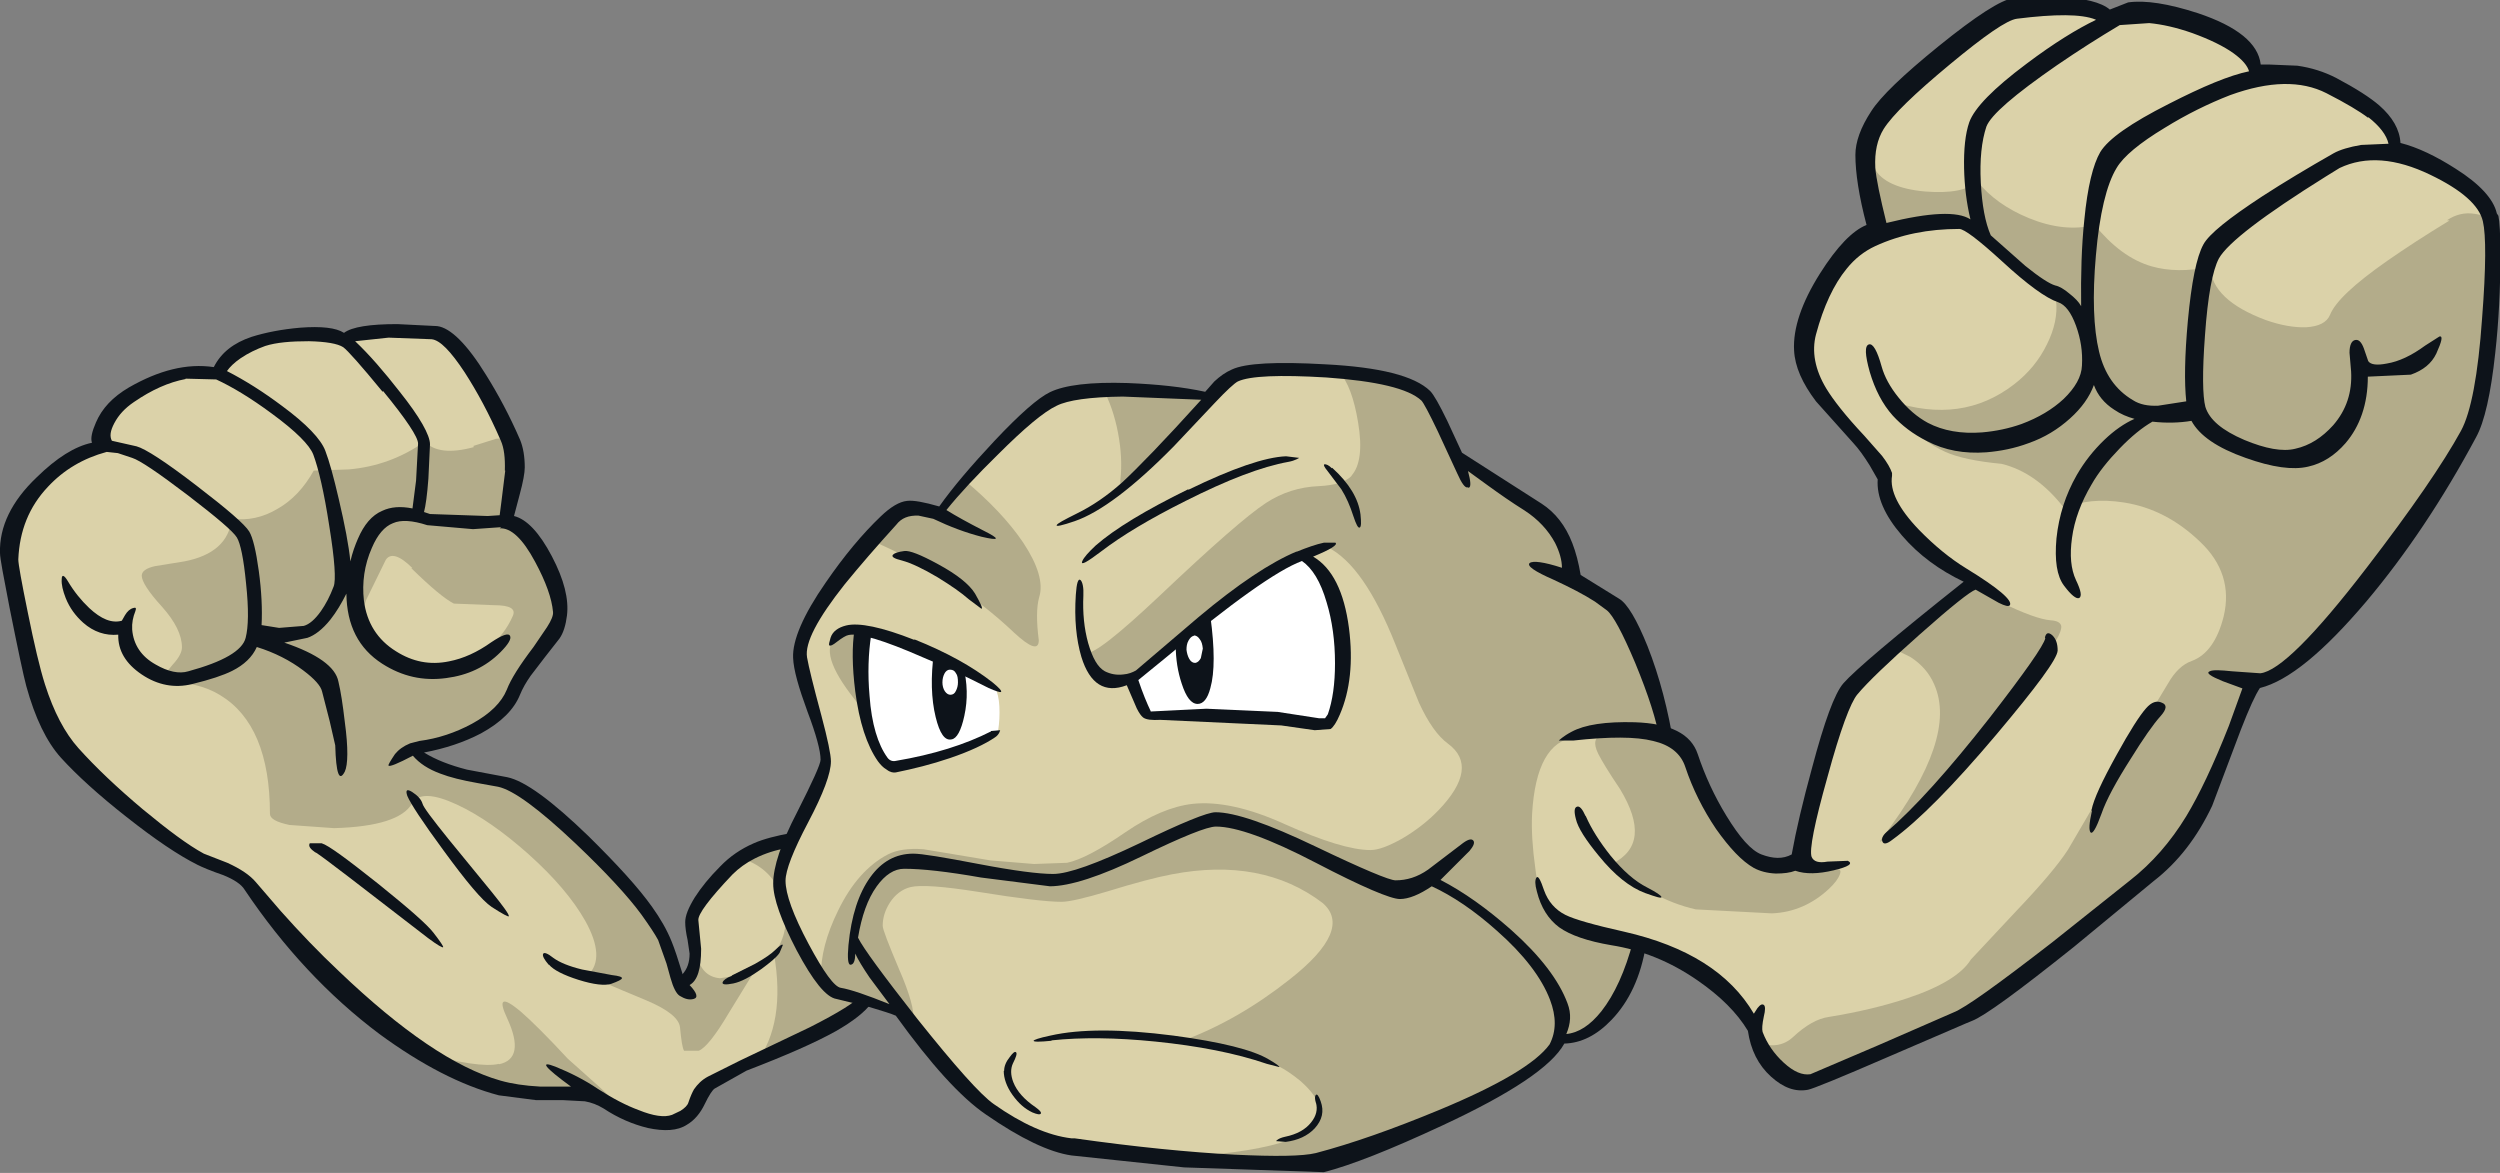 <?xml version="1.0" encoding="UTF-8"?><svg id="Capa_1" xmlns="http://www.w3.org/2000/svg" viewBox="0 0 62.79 29.46"><rect x="0" y="0" width="62.79" height="29.46" fill="#808080" stroke="none"/><defs><style>.cls-1{fill:#fff;}.cls-2{fill:#b3ac8a;}.cls-3{fill:#dbd2a9;}.cls-4{fill:#0d131a;}</style></defs><path class="cls-3" d="M11.97,9.47c.28,.46,.54,.97,.79,1.53,.11,.26,.15,.63,.1,1.1l-.14,1.01c.36-.02,.68,.29,.97,.94,.23,.49,.36,.93,.39,1.32,.01,.17-.14,.47-.45,.9-.38,.52-.62,.9-.71,1.13-.15,.36-.47,.68-.97,.95-.43,.24-.89,.39-1.37,.45,.13,.27,.39,.46,.76,.57l1.23,.25c.42,.09,1.09,.57,2.01,1.45,.78,.75,1.34,1.36,1.69,1.83,.22,.3,.4,.62,.53,.96l.29,.91c.29-.16,.44-.43,.43-.82l-.12-.77c-.02-.13,.07-.33,.27-.58l.62-.7c.35-.38,.83-.62,1.45-.72l2,3.99c-.16,.22-.79,.61-1.9,1.15l-1.99,.95c-.18,.1-.32,.27-.4,.51-.08,.22-.16,.35-.26,.38-.25,.08-.55,.09-.91,.02-.37-.07-.72-.21-1.04-.41-.24-.16-.57-.23-.99-.23l-1.69-.12c-1.54-.52-3.05-1.53-4.53-3.02-.46-.47-.89-.95-1.29-1.46l-.46-.62c-.03-.08-.09-.16-.17-.24-.16-.16-.36-.25-.61-.26-.28-.02-.83-.36-1.67-1.01-.8-.63-1.47-1.24-2-1.83-.43-.48-.76-1.18-1.01-2.13l-.47-2.12c-.13-.54-.15-.99-.05-1.34,.08-.3,.29-.66,.62-1.08,.29-.36,.58-.62,.86-.77,.22-.12,.51-.22,.88-.28-.07-.21-.1-.38-.08-.52,.04-.26,.25-.52,.65-.78,.43-.28,.86-.47,1.3-.56l.93,.03c.02-.14,.13-.28,.34-.44,.21-.16,.46-.28,.75-.38,.28-.1,.64-.15,1.08-.15,.42,0,.76,.03,1.01,.11,.05-.12,.36-.2,.91-.23l1.31,.03c.29,.03,.65,.4,1.08,1.12"/><path class="cls-2" d="M10.36,14.27c-.32-.32-.55-.39-.67-.21l-.49,1c-.14,.37-.13,.71,0,.99,.55,.63,1.25,.85,2.08,.65,.78-.18,1.32-.59,1.6-1.23,.08-.18-.07-.27-.47-.27l-1.01-.04c-.22-.11-.58-.41-1.07-.89m1.56-3.07l.57-.18,.27-.02c.11,.26,.15,.63,.1,1.1l-.14,1.01c.36-.02,.68,.29,.97,.94,.23,.49,.36,.93,.39,1.32,.01,.17-.14,.47-.45,.9-.38,.52-.62,.9-.71,1.13-.15,.36-.47,.68-.97,.95-.43,.24-.89,.39-1.37,.45,.13,.27,.39,.46,.76,.57l1.23,.25c.42,.09,1.09,.57,2.01,1.45,.78,.75,1.34,1.36,1.69,1.83,.22,.3,.4,.62,.53,.96l.29,.91c.3-.16,.44-.45,.43-.85,.07,.41,.27,.62,.59,.65l.84-.13-.62,1.01c-.33,.56-.59,.88-.75,.94h-.37c-.04-.07-.07-.26-.1-.58-.02-.23-.31-.46-.86-.69-.87-.36-1.35-.57-1.45-.63,.3-.29,.27-.75-.07-1.36-.3-.53-.77-1.09-1.43-1.68-.63-.56-1.23-.98-1.79-1.24-.6-.28-.98-.29-1.13-.03-.22,.38-.87,.59-1.96,.62l-1.12-.08c-.33-.07-.49-.16-.49-.28,0-1.48-.42-2.48-1.25-2.98-.37-.23-.85-.34-1.43-.34,0-.11,.08-.25,.24-.43,.16-.17,.23-.32,.23-.43,0-.31-.17-.65-.5-1.02-.34-.37-.51-.64-.51-.78,0-.11,.11-.19,.33-.24l.74-.12c.73-.14,1.13-.5,1.19-1.07,.4,.05,.78-.03,1.15-.25,.37-.21,.67-.53,.91-.96l.88-.03c.69-.06,1.33-.29,1.91-.7,.23,.25,.64,.3,1.23,.14"/><path class="cls-2" d="M21.75,25.14c-.2,.27-1.12,.79-2.76,1.56,.5-.67,.65-1.58,.45-2.74,.29-.4,.37-.85,.22-1.36-.16-.53-.51-.88-1.04-1.04,.31-.21,.68-.36,1.12-.43l2,3.99"/><path class="cls-2" d="M12.53,26.73c.45-.09,.52-.48,.21-1.15-.23-.49-.13-.56,.32-.19,.29,.25,.69,.65,1.2,1.2l.75,.67c.41,.37,.61,.6,.62,.7l-.38-.21c-.24-.16-.57-.23-.99-.23l-1.69-.12c-.64-.21-1.31-.54-2.01-.97,.98,.27,1.64,.37,1.97,.29"/><path class="cls-3" d="M38.35,12.67c.36,.23,.67,.61,.93,1.15,.13,.27,.22,.51,.28,.73l.88,.64c.18,.14,.46,.68,.86,1.64,.4,.96,.64,1.7,.71,2.19l-.82,4.68c-.37,1.01-.7,1.69-1.01,2.03-.26,.28-.59,.43-1.01,.43-.22,.52-1.16,1.15-2.82,1.87-1.25,.55-2.33,.94-3.23,1.17-.44,.11-1.53,.09-3.28-.08l-2.94-.35c-.61-.09-1.28-.39-2.02-.9-.32-.23-.75-.67-1.27-1.32l-.68-.91c-.91-.39-1.52-.61-1.83-.67-.21-.04-.48-.37-.8-.99-.27-.53-.5-1.1-.68-1.69-.12-.39,.03-.97,.46-1.73,.47-.83,.7-1.31,.7-1.43s-.09-.49-.27-1.12c-.21-.71-.33-1.19-.38-1.44-.08-.42,.21-1.05,.86-1.89,.35-.45,.81-.99,1.4-1.62,.18-.21,.44-.29,.77-.25,.17,.02,.32,.06,.45,.12l1.08-1.34c.8-.93,1.38-1.48,1.76-1.66s1.15-.24,2.34-.17l1.67,.14,.1-.14c.11-.12,.28-.23,.49-.32,.32-.15,1.08-.19,2.29-.12,1.31,.08,2.14,.29,2.5,.62,.14,.13,.42,.65,.84,1.56l.53,.38c.42,.3,.81,.56,1.17,.78"/><path class="cls-2" d="M30.47,9.9c-.25,.45-.7,1-1.36,1.65-.69,.68-1.01,.84-.97,.5,.04-.37,.02-.76-.06-1.18-.08-.42-.21-.8-.39-1.13l2.79,.16"/><path class="cls-2" d="M22.38,13.06c.18-.21,.42-.31,.73-.29,.16,.01,.29,.05,.4,.1l.7-.82c.64,.53,1.14,1.06,1.49,1.58,.37,.56,.51,1.02,.4,1.37-.07,.25-.07,.61-.01,1.08,0,.26-.21,.19-.62-.19-.97-.92-2.15-1.69-3.55-2.3l.45-.53"/><path class="cls-2" d="M23.6,16.46c.24,.1,.36,.51,.37,1.25,0,.75-.15,1.17-.47,1.26-.44,.12-1.03-.25-1.78-1.1-.74-.85-1.01-1.44-.82-1.76,.17-.29,.5-.38,.99-.27,.25,.05,.82,.26,1.72,.62"/><path class="cls-2" d="M33.94,11.95c.22-.24,.28-.69,.17-1.34-.1-.61-.26-1.03-.47-1.26,1.14,.1,1.87,.3,2.18,.6,.14,.13,.42,.65,.84,1.56l.53,.38c.42,.3,.81,.56,1.17,.78,.36,.23,.67,.61,.93,1.15,.13,.27,.22,.51,.28,.73l.88,.64c.18,.14,.46,.68,.86,1.64,.4,.96,.64,1.7,.71,2.19l-.82,4.68c-.37,1.01-.7,1.69-1.01,2.03-.26,.28-.59,.43-1.01,.43-.21,.5-1.09,1.1-2.63,1.8-1.26,.58-2.32,.97-3.18,1.18-.54,.13-1.09,.18-1.65,.14l-1.93-.23c2.34-.15,3.45-.56,3.35-1.22-.04-.21-.2-.44-.49-.69-.21-.17-.39-.29-.54-.36-.48-.21-.87-.36-1.18-.44-.38-.11-.8-.17-1.25-.19,.95-.35,1.85-.87,2.71-1.55,1.07-.84,1.34-1.48,.83-1.92-1.01-.77-2.28-1.01-3.79-.72-.37,.07-.91,.21-1.62,.43-.57,.17-.96,.26-1.15,.26-.35,0-1.04-.08-2.09-.25-.89-.14-1.45-.18-1.7-.12-.21,.05-.39,.19-.52,.39-.12,.19-.18,.38-.18,.58,0,.09,.14,.45,.41,1.09,.27,.62,.39,1.05,.36,1.3-.91-.39-1.52-.61-1.83-.67-.13-.02-.29-.17-.49-.45-.01-.49,.13-1.04,.43-1.65,.33-.68,.75-1.15,1.25-1.41,.21-.11,.51-.16,.9-.13l1.68,.28,1.09,.09,.83-.03c.34-.07,.83-.33,1.47-.77,.6-.41,1.16-.65,1.68-.71,.64-.07,1.42,.1,2.32,.51,.96,.43,1.68,.65,2.15,.65,.2,0,.46-.1,.8-.29,.34-.2,.65-.44,.91-.71,.69-.72,.77-1.28,.24-1.67-.26-.19-.5-.53-.73-1.03l-.59-1.46c-.53-1.33-1.09-2.14-1.71-2.45-.42,.13-.88,.34-1.39,.64-.53,.31-1.18,.76-1.94,1.34-.19,.14-.47,.39-.84,.75-.3,.29-.53,.48-.69,.56-.45,.17-.77,.12-.98-.16-.11-.29-.19-.44-.23-.47,.19,.04,.81-.45,1.87-1.45,1.32-1.25,2.2-2.02,2.66-2.32,.4-.26,.84-.4,1.32-.42,.42-.02,.69-.11,.84-.27"/><path class="cls-3" d="M62.5,5.55c.09,.37,.08,1.2-.02,2.49-.11,1.44-.29,2.4-.56,2.88-.59,1.1-1.24,2.13-1.95,3.1-1.18,1.6-2.3,2.66-3.36,3.17-.1,.15-.24,.45-.43,.91l-.55,1.34c-.57,1.25-1.26,2.19-2.06,2.83l-2.61,2.11c-.83,.67-1.46,1.08-1.87,1.23-.29,.11-.96,.41-2.03,.9-.91,.41-1.44,.63-1.6,.67-.22,.04-.5-.08-.84-.36-.37-.3-.57-.62-.6-.97-.29-.5-.71-.95-1.28-1.34-.62-.44-1.3-.75-2.04-.91-.79-.17-1.31-.34-1.58-.5-.26-.15-.4-.37-.45-.67-.04-.17-.08-.38-.11-.63-.07-.5-.1-.96-.08-1.36,.07-1.2,.43-1.84,1.07-1.92l1.96-.06c.46,.11,.77,.4,.93,.9,.17,.52,.43,1.01,.77,1.47,.34,.46,.65,.75,.95,.86,.24,.1,.48,.12,.71,.07,.11-.03,.2-.06,.27-.11,.12-.63,.26-1.28,.41-1.96,.32-1.36,.59-2.16,.8-2.4,.34-.39,1.38-1.28,3.11-2.65-.39-.25-.77-.55-1.14-.9-.75-.69-1.08-1.28-1-1.75-.04-.14-.18-.35-.44-.64l-.75-.83c-.65-.79-.89-1.5-.72-2.12,.24-.87,.53-1.5,.86-1.91,.24-.28,.56-.5,.96-.64-.19-.75-.3-1.29-.33-1.64-.05-.52,.02-.93,.22-1.23,.22-.34,.78-.88,1.67-1.6,.91-.74,1.51-1.12,1.79-1.17,.39-.05,.82-.05,1.28-.01,.58,.05,.93,.16,1.06,.33l.84-.14c.41-.02,.84,.05,1.31,.21,.51,.18,.9,.4,1.19,.66,.25,.22,.37,.43,.37,.63h.74c.36,.01,.72,.12,1.09,.31,.57,.3,.96,.54,1.19,.72,.34,.28,.5,.58,.48,.9,.32,.04,.75,.24,1.3,.6,.62,.4,.97,.78,1.05,1.13"/><path class="cls-2" d="M61.46,5.53c.21-.14,.44-.2,.69-.16,.21,.03,.33,.09,.36,.18,.09,.37,.08,1.2-.02,2.49-.11,1.44-.29,2.4-.56,2.88-.59,1.1-1.24,2.13-1.95,3.1-1.18,1.6-2.3,2.66-3.36,3.17-.1,.15-.24,.45-.43,.91l-.55,1.34c-.57,1.25-1.26,2.19-2.06,2.83l-2.61,2.11c-.83,.67-1.46,1.08-1.87,1.23-.29,.11-.96,.41-2.03,.9-.91,.41-1.44,.63-1.6,.67-.18,.03-.41-.05-.7-.25-.31-.21-.52-.46-.65-.75,.37,.13,.67,.09,.91-.13,.32-.3,.62-.47,.91-.51,.74-.12,1.4-.28,1.97-.47,.84-.28,1.37-.61,1.59-.97l1.16-1.24c.61-.64,1.04-1.15,1.28-1.52l.97-1.66c.32-.58,.61-1.05,.88-1.42l.66-1.09c.17-.3,.37-.49,.6-.57,.38-.14,.65-.52,.8-1.12,.17-.71-.03-1.34-.59-1.87-.57-.55-1.21-.88-1.92-.99-.58-.09-1.07-.04-1.49,.15-.47-.61-1-.98-1.58-1.12-.63-.06-1.1-.16-1.41-.3-.4-.18-.74-.44-1.03-.8l-.31-.47c1.17,.39,2.19,.25,3.07-.43,.36-.28,.63-.61,.82-1,.19-.38,.27-.75,.23-1.1-.15-.04-.48-.31-.98-.8l-1.01-.99c-.16-.14-.6-.16-1.34-.05l-1.08,.05c-.08-.23-.16-.61-.25-1.12-.1-.57-.06-.71,.1-.41,.17,.32,.6,.52,1.27,.58,.64,.05,1.08-.03,1.31-.26,.31,.39,.74,.7,1.3,.93,.59,.24,1.14,.3,1.65,.17,.44,.54,.91,.89,1.43,1.04,.42,.12,.91,.13,1.47,.01,.03,.56,.49,1,1.4,1.34,.37,.13,.71,.19,1.01,.18,.32-.02,.52-.12,.6-.31,.13-.33,.61-.78,1.44-1.36,.43-.3,.95-.64,1.56-1.01"/><path class="cls-2" d="M45.08,21.84c.46,.05,.8,.05,1.01,0,.12-.03,.16,.01,.12,.12-.04,.11-.13,.23-.28,.37-.41,.38-.89,.59-1.43,.61l-1.91-.1c-.75-.17-1.45-.56-2.09-1.15,.68-.34,.74-.96,.19-1.87-.29-.43-.47-.73-.55-.89-.13-.27-.09-.42,.11-.47,1.2-.27,1.95,.02,2.23,.86,.17,.52,.43,1.01,.77,1.47,.34,.46,.65,.75,.95,.86,.17,.07,.47,.12,.88,.16"/><path class="cls-2" d="M50.28,15.14c.56,.27,.97,.42,1.23,.44,.16,.01,.24,.06,.26,.14,.01,.07-.03,.2-.14,.38l-1.25,1.91c-.5,.57-1.2,1.29-2.1,2.17s-1.23,1.15-.98,.83c1.25-1.65,1.68-2.92,1.28-3.82-.12-.28-.32-.51-.6-.69l-.37-.18,1.89-1.58,.77,.4"/><path class="cls-1" d="M28.45,17.03l1.77-1.43c1.16-.93,1.99-1.48,2.5-1.65,.47,.27,.77,.91,.9,1.95,.12,.99,.05,1.75-.23,2.29l-2.24-.17c-1.24-.09-2.01-.09-2.32,0-.09-.17-.18-.39-.27-.64l-.11-.34"/><path class="cls-1" d="M25.06,18.35c-.25,.21-.78,.43-1.6,.67l-1.16,.29c-.2-.28-.37-.64-.52-1.06-.3-.85-.32-1.62-.08-2.32,.3-.08,.87,.08,1.71,.47,.64,.3,1.17,.59,1.59,.88,.05,.11,.09,.26,.1,.46,.01,.21,0,.41-.03,.6"/><path class="cls-4" d="M9.61,9.84c-.55-.67-.88-1.04-.99-1.12-.14-.09-.43-.14-.86-.15-.45,0-.82,.03-1.1,.12-.22,.08-.43,.18-.62,.31-.16,.11-.27,.22-.34,.32,.45,.23,.91,.52,1.39,.88,.61,.45,.97,.83,1.08,1.12,.1,.26,.21,.66,.34,1.22,.15,.64,.25,1.16,.29,1.56,.05-.22,.12-.41,.19-.57,.15-.35,.35-.59,.61-.7,.21-.1,.46-.12,.76-.06l.09-.7,.05-.93c0-.16-.29-.6-.88-1.32m-4.96-.3c-.42,.08-.85,.27-1.3,.58-.22,.15-.38,.32-.49,.53-.1,.19-.12,.33-.06,.44l.62,.14c.22,.06,.73,.39,1.51,.99,.77,.59,1.21,.97,1.32,1.15,.09,.15,.17,.48,.24,.99,.07,.51,.09,.97,.07,1.36l.44,.07,.62-.05c.14-.04,.28-.16,.43-.37,.12-.17,.23-.38,.32-.62,.06-.15,.03-.66-.11-1.52-.13-.85-.27-1.44-.4-1.79-.09-.24-.44-.59-1.04-1.03-.54-.4-1.01-.68-1.4-.86l-.77-.02m7.93,3.73l-.71,.05-1.15-.1c-.37-.12-.66-.14-.86-.05-.21,.08-.39,.29-.53,.62-.19,.43-.25,.88-.2,1.32,.07,.56,.34,.99,.81,1.28,.41,.26,.85,.35,1.33,.25,.36-.07,.71-.23,1.06-.48,.27-.18,.43-.24,.47-.16,.04,.07-.04,.21-.24,.41-.37,.37-.82,.58-1.36,.65-.58,.08-1.11-.04-1.61-.36-.59-.38-.89-.96-.9-1.76-.12,.24-.25,.46-.4,.65-.2,.25-.4,.4-.58,.46l-.58,.12c.83,.28,1.29,.61,1.36,.98,.06,.25,.11,.58,.16,1.01,.09,.66,.08,1.08,0,1.25-.14,.27-.22,.05-.24-.66l-.14-.61-.19-.74c-.03-.14-.19-.32-.47-.53-.33-.25-.72-.45-1.17-.59-.11,.25-.32,.45-.62,.6-.22,.11-.55,.22-1,.33-.44,.11-.87,.03-1.27-.24-.4-.27-.6-.6-.59-1-.32,.03-.62-.07-.88-.3-.19-.17-.34-.37-.44-.62-.07-.18-.11-.34-.1-.47,0-.13,.06-.11,.15,.04,.16,.27,.34,.49,.54,.68,.3,.28,.57,.39,.82,.32l.08-.14c.06-.1,.13-.16,.21-.18,.06-.02,.08,0,.05,.08-.06,.15-.09,.3-.08,.46,.03,.38,.23,.68,.59,.88,.31,.18,.59,.24,.82,.17,.88-.24,1.36-.52,1.44-.84,.07-.27,.08-.72,.01-1.37-.06-.62-.14-1-.23-1.15-.09-.15-.5-.5-1.23-1.06-.75-.57-1.21-.88-1.4-.94l-.36-.12-.28-.03c-.59,.16-1.08,.45-1.48,.88-.47,.5-.71,1.1-.74,1.82,0,.11,.08,.56,.24,1.34,.16,.79,.3,1.39,.43,1.8,.22,.69,.5,1.22,.84,1.6,.44,.49,.98,1,1.61,1.53,.64,.53,1.15,.91,1.54,1.12l.59,.23c.33,.15,.57,.31,.72,.49l.62,.72c.48,.54,.97,1.05,1.47,1.52,1.57,1.5,2.92,2.42,4.05,2.74,.28,.08,.61,.13,.99,.15h.78c-.67-.49-.8-.66-.39-.5,.37,.15,.73,.33,1.07,.56,.37,.24,.72,.42,1.02,.53,.37,.15,.65,.19,.84,.12l.21-.1c.11-.07,.18-.14,.2-.21,.05-.15,.1-.26,.14-.33,.09-.13,.2-.24,.35-.32l.8-.4,1.76-.84c.73-.37,1.16-.64,1.28-.8l.27,.19c-.16,.22-.46,.46-.9,.71-.5,.28-1.25,.61-2.24,.99l-.8,.45c-.05,.03-.14,.16-.25,.39-.11,.23-.26,.41-.45,.52-.23,.15-.56,.17-.98,.08-.37-.09-.75-.25-1.11-.49-.15-.09-.3-.15-.47-.18l-.56-.03h-.67s-.93-.12-.93-.12c-.95-.25-1.95-.77-3-1.54-1.28-.96-2.41-2.17-3.39-3.63-.08-.13-.26-.25-.53-.36-.32-.11-.53-.2-.65-.26-.48-.24-1.07-.64-1.78-1.2-.7-.55-1.25-1.05-1.65-1.49-.36-.4-.65-1-.87-1.8-.07-.26-.21-.92-.42-1.97C.09,14.49,0,14.02,0,13.89c-.02-.66,.29-1.3,.92-1.9,.5-.49,.96-.78,1.39-.87-.04-.11,0-.28,.1-.51,.15-.35,.42-.64,.83-.88,.75-.43,1.45-.61,2.13-.51,.18-.36,.5-.61,.95-.76,.35-.11,.76-.19,1.22-.23,.53-.04,.9,0,1.1,.13,.2-.15,.65-.22,1.34-.22l1,.05c.33,.04,.75,.45,1.23,1.23,.3,.48,.59,1.02,.85,1.62,.08,.19,.12,.43,.12,.7,0,.13-.04,.36-.13,.69l-.14,.53c.32,.08,.64,.42,.95,1.01,.31,.59,.43,1.08,.38,1.49-.03,.24-.09,.44-.19,.58l-.36,.46-.36,.47c-.12,.17-.21,.33-.27,.48-.15,.37-.47,.69-.98,.97-.42,.22-.9,.38-1.43,.48,.29,.18,.65,.32,1.08,.43l1.01,.19c.44,.09,1.12,.59,2.04,1.48,.72,.71,1.26,1.3,1.6,1.78,.2,.28,.37,.57,.49,.87,.07,.17,.16,.44,.27,.8v.02c.12-.13,.18-.3,.18-.52l-.05-.34c-.04-.18-.06-.33-.06-.45,0-.16,.08-.36,.24-.62,.16-.25,.37-.51,.64-.78,.24-.25,.52-.44,.84-.58,.25-.11,.57-.19,.95-.26l-.12,.38c-.28,.05-.54,.13-.8,.26-.22,.11-.41,.25-.56,.4-.59,.62-.87,1-.86,1.15l.07,.72c0,.5-.09,.8-.29,.91,.19,.2,.22,.32,.1,.35-.11,.03-.22,0-.35-.08-.08-.05-.16-.2-.23-.45l-.1-.36-.21-.59c-.08-.15-.22-.36-.42-.64-.33-.45-.88-1.05-1.66-1.79-.91-.86-1.56-1.34-1.94-1.42l-.5-.09c-.4-.07-.72-.15-.95-.24-.3-.11-.53-.26-.69-.45-.38,.2-.58,.28-.61,.25-.02-.01,.04-.11,.16-.29,.09-.11,.21-.2,.38-.27l.23-.06c.47-.06,.91-.21,1.32-.43,.46-.25,.75-.54,.88-.86,.1-.26,.32-.61,.67-1.07l.34-.5c.11-.17,.16-.3,.15-.38-.03-.34-.18-.76-.45-1.26-.31-.58-.61-.86-.89-.84m.13-1.45c.01-.32-.02-.57-.1-.75-.29-.67-.6-1.24-.91-1.72-.35-.53-.62-.81-.83-.83l-1.08-.04-.84,.09c.36,.34,.73,.77,1.12,1.27,.51,.64,.76,1.09,.76,1.32l-.04,.86c-.03,.41-.07,.69-.11,.84l.15,.05,1.45,.05,.3-.02,.04-.31,.1-.81"/><path class="cls-4" d="M10.23,19.99c-.05-.15-.01-.18,.12-.1,.14,.09,.23,.19,.26,.29,.02,.09,.24,.38,.65,.89l1.08,1.32c.3,.37,.45,.58,.44,.62,0,.03-.15-.05-.43-.23-.24-.16-.64-.64-1.21-1.42-.53-.72-.83-1.18-.91-1.37"/><path class="cls-4" d="M7.92,21.41c-.13-.09-.18-.16-.14-.23h.3c.17,.05,.64,.4,1.41,1.01,.77,.62,1.24,1.03,1.4,1.24,.17,.22,.25,.34,.24,.36-.01,.02-.14-.05-.38-.23-1.71-1.32-2.64-2.04-2.82-2.15"/><path class="cls-4" d="M13.78,24.23c-.11-.13-.16-.22-.14-.27,.02-.05,.11-.02,.26,.1,.15,.11,.39,.21,.72,.29l.75,.14c.18,.02,.26,.05,.25,.08,0,.03-.1,.08-.27,.14-.16,.05-.44,.02-.82-.1-.38-.12-.63-.25-.74-.38"/><path class="cls-4" d="M18.38,24.5l.58-.29c.25-.14,.42-.26,.51-.35,.12-.12,.19-.16,.19-.12l-.08,.19c-.07,.11-.23,.24-.46,.41-.28,.2-.51,.32-.7,.36-.2,.04-.29,.03-.27-.03,.02-.05,.09-.11,.23-.16"/><path class="cls-4" d="M39.83,20.5c.14,.32,.35,.65,.62,.99,.31,.38,.62,.65,.92,.8,.23,.12,.35,.2,.36,.24,0,.04-.13,0-.41-.1-.38-.14-.77-.45-1.16-.93-.33-.4-.53-.71-.58-.93-.05-.19-.04-.29,.03-.31,.06-.02,.13,.05,.21,.23"/><path class="cls-4" d="M51.36,16.01c.03-.12,.09-.14,.19-.05,.09,.09,.13,.21,.13,.38-.01,.21-.53,.91-1.54,2.11-1.08,1.28-1.95,2.16-2.61,2.64-.14,.11-.22,.12-.25,.05s0-.15,.1-.24c.71-.61,1.57-1.57,2.59-2.87,.9-1.16,1.36-1.82,1.4-2"/><path class="cls-4" d="M52.53,20.35c.05-.27,.27-.74,.63-1.39,.33-.6,.58-.99,.74-1.17,.14-.16,.27-.2,.4-.14,.13,.05,.12,.16-.03,.33-.19,.21-.44,.57-.75,1.07-.37,.58-.62,1.04-.74,1.39-.13,.36-.22,.51-.27,.47-.05-.05-.04-.23,.03-.54"/><path class="cls-4" d="M52.63,.49c-.35-.14-1.01-.14-1.97-.02-.25,.03-.81,.42-1.69,1.15-.88,.73-1.44,1.27-1.66,1.62-.16,.26-.23,.58-.21,.97,.02,.27,.12,.74,.28,1.39,1.09-.27,1.79-.3,2.11-.09-.1-.41-.15-.84-.16-1.28-.01-.48,.03-.87,.13-1.16,.13-.36,.61-.85,1.44-1.47,.69-.52,1.28-.88,1.74-1.1m3.85,1.3c-.04-.15-.17-.3-.39-.46-.25-.18-.6-.35-1.04-.51-.4-.14-.76-.22-1.08-.25l-.74,.05c-.52,.31-1.04,.64-1.58,1.01-1.07,.74-1.66,1.25-1.77,1.54-.12,.36-.17,.83-.14,1.41,.03,.56,.11,1,.25,1.32h0s.87,.77,.87,.77c.36,.29,.61,.45,.75,.49,.1,.02,.22,.09,.35,.2,.14,.11,.24,.21,.3,.32-.01-.79,.01-1.51,.08-2.17,.08-.83,.22-1.39,.4-1.7,.2-.33,.77-.73,1.72-1.21,.86-.44,1.53-.72,2.02-.82m2.99,1.17c-.21-.16-.56-.37-1.05-.62-.63-.32-1.43-.31-2.42,.05-.54,.21-1.09,.48-1.64,.82-.63,.38-1.04,.72-1.21,1.01-.25,.41-.43,1.15-.52,2.2-.09,1.02-.06,1.83,.08,2.41,.13,.55,.41,.96,.85,1.22,.17,.11,.38,.15,.63,.14l.71-.11c-.05-.47-.04-1.14,.04-2.02,.09-.97,.22-1.61,.39-1.92,.14-.26,.64-.66,1.48-1.21,.54-.35,1.14-.71,1.79-1.08,.16-.09,.4-.16,.69-.21l.69-.03c-.05-.22-.22-.44-.51-.67m3.27,2.48c.03,.14,.05,.46,.05,.97,0,.85-.04,1.68-.13,2.48-.11,1.02-.27,1.73-.48,2.11-.83,1.55-1.75,2.93-2.76,4.13-1.07,1.26-1.95,1.99-2.67,2.17-.11,.16-.27,.51-.48,1.05l-.72,1.91c-.37,.78-.85,1.41-1.47,1.89l-2,1.65c-1.4,1.12-2.25,1.74-2.56,1.86-.04,.01-.74,.32-2.12,.91-1.22,.53-1.89,.8-2,.82-.32,.06-.62-.05-.93-.33-.32-.29-.51-.67-.58-1.15-.27-.45-.69-.87-1.27-1.27-.68-.47-1.4-.76-2.16-.88-.59-.1-1.03-.25-1.31-.45-.27-.2-.46-.5-.56-.9-.05-.18-.05-.29-.01-.35,.04-.05,.1,.05,.19,.32,.1,.28,.28,.49,.54,.62,.22,.11,.71,.25,1.47,.42,1.58,.36,2.66,1.04,3.26,2.06l.09-.14c.07-.09,.12-.11,.16-.08,.04,.03,.04,.13,0,.29-.04,.19-.05,.32-.03,.39,.11,.29,.29,.55,.53,.77,.25,.23,.47,.32,.67,.29l1.71-.73,1.88-.82c.29-.11,1.11-.7,2.48-1.76l1.96-1.56c.55-.43,1.02-.97,1.41-1.61,.32-.53,.68-1.28,1.07-2.27l.34-.94-.49-.18c-.32-.13-.43-.21-.33-.25,.08-.04,.27-.03,.56,0l.71,.05c.46-.05,1.35-.93,2.67-2.65,1.13-1.47,1.92-2.62,2.37-3.44,.25-.46,.43-1.4,.53-2.83,.1-1.28,.1-2.09,.02-2.43-.09-.4-.53-.79-1.32-1.17-.87-.42-1.63-.48-2.28-.17l-.34,.21c-1.57,.98-2.47,1.67-2.69,2.06-.16,.3-.28,.94-.35,1.93-.07,.93-.06,1.53,.01,1.8,.1,.32,.42,.59,.98,.83,.53,.22,.96,.3,1.28,.22,.36-.08,.67-.28,.95-.59,.33-.38,.48-.83,.45-1.35l-.04-.47c0-.19,.05-.3,.14-.32,.09-.02,.16,.05,.22,.21l.11,.32c.06,.09,.22,.11,.47,.06,.3-.05,.62-.2,.96-.45l.36-.23c.09-.02,.06,.12-.08,.43-.12,.25-.33,.42-.64,.53l-1.08,.05c0,.69-.2,1.25-.56,1.67-.27,.31-.58,.51-.94,.59-.38,.09-.9,.02-1.57-.22-.71-.25-1.16-.56-1.36-.93-.3,.05-.63,.06-.98,.02-.26,.15-.53,.37-.82,.67-.3,.31-.54,.61-.71,.91-.26,.44-.43,.89-.49,1.34-.06,.43-.03,.78,.1,1.06,.13,.27,.15,.41,.08,.45-.07,.03-.2-.07-.38-.31-.18-.24-.24-.63-.19-1.19,.06-.57,.23-1.1,.51-1.59,.19-.33,.42-.62,.69-.88,.25-.24,.51-.42,.76-.53-.18-.05-.35-.12-.51-.23-.25-.16-.42-.37-.51-.62-.11,.3-.31,.58-.6,.84-.3,.27-.64,.48-1.04,.62-.35,.13-.7,.2-1.06,.23-.56,.04-1.05-.05-1.49-.28-.36-.18-.64-.4-.86-.64-.26-.29-.45-.66-.58-1.1-.12-.43-.13-.66-.02-.69,.1-.03,.21,.16,.32,.56,.07,.25,.21,.51,.42,.77,.23,.29,.48,.5,.74,.64,.38,.2,.84,.28,1.36,.24,.35-.03,.68-.1,.99-.21,.43-.16,.78-.37,1.06-.63,.29-.28,.45-.56,.46-.84,.02-.34-.03-.67-.15-1-.12-.33-.27-.53-.45-.59-.3-.1-.77-.44-1.41-1.03-.59-.54-.95-.81-1.07-.81-.78,0-1.48,.14-2.11,.43-.28,.13-.52,.32-.72,.57-.32,.39-.58,.94-.77,1.65-.11,.42-.03,.88,.26,1.36,.17,.28,.48,.68,.95,1.18l.45,.51c.13,.17,.21,.31,.25,.43v.04s0,.03,0,.03c-.06,.37,.16,.82,.68,1.36,.38,.39,.78,.72,1.19,.97,.8,.49,1.16,.8,1.09,.92-.03,.04-.12,.02-.28-.06l-.58-.33c-.13,.04-.6,.41-1.41,1.13-.79,.7-1.31,1.2-1.56,1.5-.17,.2-.43,.89-.75,2.07-.33,1.17-.46,1.84-.4,2.01,.05,.12,.18,.16,.4,.12l.51-.02c.14,.07,.02,.15-.36,.24-.38,.09-.7,.1-.96,.01-.13,.05-.29,.07-.49,.07-.22-.01-.4-.06-.55-.14-.3-.17-.61-.5-.95-.98-.33-.49-.59-1.01-.77-1.55-.11-.34-.38-.56-.81-.66-.43-.11-1.1-.11-2.01-.01h-.36s.11-.11,.32-.22c.33-.18,.86-.26,1.59-.24,.89,.03,1.41,.29,1.58,.8,.18,.54,.42,1.06,.72,1.55,.33,.54,.62,.87,.88,.97,.29,.11,.54,.12,.76,0,.11-.61,.28-1.33,.51-2.17,.31-1.17,.57-1.88,.79-2.13,.28-.32,1.28-1.17,3.02-2.55-.61-.29-1.13-.67-1.55-1.16-.44-.51-.64-.98-.61-1.41l-.2-.35c-.15-.24-.28-.42-.41-.56l-.94-1.05c-.34-.45-.53-.87-.55-1.28-.03-.55,.19-1.2,.65-1.93,.43-.68,.82-1.08,1.17-1.22-.19-.72-.28-1.31-.28-1.76,0-.32,.13-.69,.4-1.1,.23-.36,.79-.9,1.69-1.63,.94-.76,1.57-1.17,1.89-1.21,.3-.04,.68-.05,1.13-.03,.64,.03,1.07,.14,1.28,.32l.46-.18c.43-.06,1.01,.03,1.75,.27,.99,.33,1.52,.76,1.58,1.29h.2l.72,.03c.35,.05,.67,.15,.98,.31,.49,.26,.85,.49,1.08,.69,.33,.29,.51,.6,.53,.94,.43,.11,.89,.33,1.39,.65,.6,.38,.95,.76,1.03,1.12"/><path class="cls-4" d="M26.37,22.26l-1.73-.22c-.85-.15-1.49-.22-1.93-.22-.25,0-.48,.15-.69,.44-.23,.32-.38,.75-.47,1.29,.12,.25,.62,.93,1.49,2.04,.95,1.19,1.59,1.91,1.92,2.14,.71,.5,1.36,.79,1.95,.86h.08c1.55,.22,2.89,.35,4.01,.41,1.04,.05,1.72,.04,2.05-.04,.91-.24,1.93-.6,3.09-1.08,1.52-.63,2.44-1.18,2.78-1.65,.17-.33,.17-.7,.01-1.12-.21-.55-.65-1.13-1.33-1.73-.57-.51-1.12-.88-1.64-1.12-.31,.21-.58,.32-.8,.32-.23,0-.94-.3-2.11-.91-1.17-.61-2.01-.91-2.51-.91-.22,0-.84,.25-1.87,.75-1.03,.5-1.8,.75-2.31,.75m10.5-10.02c-.06,.02-.15-.1-.26-.35l-.49-1.06c-.22-.46-.36-.72-.41-.77-.32-.3-1.12-.49-2.39-.58-1.17-.07-1.92-.04-2.22,.1-.08,.04-.28,.22-.59,.55l-1.01,1.07c-1.02,1.04-1.86,1.67-2.5,1.89-.32,.11-.47,.14-.45,.1,.01-.04,.18-.13,.5-.29,.39-.19,.77-.45,1.14-.78,.39-.36,1.06-1.05,1.99-2.08l-1.97-.08c-.83,.01-1.38,.09-1.66,.23-.32,.15-.81,.56-1.48,1.23-.53,.52-.96,.98-1.29,1.39,.24,.15,.55,.32,.92,.51,.44,.22,.43,.27-.04,.16-.39-.1-.79-.25-1.21-.45l-.37-.08c-.25-.01-.43,.06-.56,.23-.5,.55-.93,1.05-1.29,1.49-.69,.87-1.01,1.48-.95,1.84,.04,.23,.16,.72,.36,1.46,.16,.6,.24,.99,.24,1.15,0,.3-.19,.81-.57,1.53s-.57,1.21-.57,1.47c0,.33,.19,.86,.58,1.59,.38,.71,.65,1.08,.81,1.1,.24,.04,.65,.18,1.22,.41l-.5-.67c-.17-.25-.29-.45-.36-.6,0,.18-.04,.28-.12,.28-.06,0-.08-.16-.05-.49,.07-.74,.26-1.31,.55-1.71,.28-.39,.64-.59,1.08-.59,.21,0,.75,.09,1.64,.26,.89,.17,1.51,.25,1.87,.25,.38,0,1.1-.26,2.17-.77,1.07-.52,1.71-.78,1.91-.78,.48,0,1.32,.29,2.51,.86,1.19,.57,1.86,.85,2.01,.85,.28,0,.55-.08,.82-.27l.88-.67c.14-.1,.22-.11,.26-.05,.03,.05,0,.13-.1,.25l-.73,.73c.58,.3,1.17,.72,1.78,1.26,.73,.65,1.2,1.27,1.41,1.84,.1,.26,.08,.51-.03,.77,.31-.03,.6-.22,.88-.57,.33-.42,.6-1.01,.8-1.77l.32,.11c-.13,.79-.42,1.41-.86,1.87-.37,.39-.77,.59-1.19,.6-.32,.58-1.35,1.26-3.07,2.06-1.31,.61-2.3,1-2.97,1.17l-3.51-.12-2.83-.3c-.55-.08-1.27-.42-2.15-1.03-.63-.43-1.38-1.26-2.26-2.48-.11-.05-.34-.12-.67-.22l-.82-.2c-.26-.04-.59-.45-1-1.22-.39-.75-.59-1.31-.59-1.68,0-.42,.2-1.02,.6-1.79,.39-.77,.59-1.21,.59-1.32,0-.22-.11-.63-.33-1.21-.22-.6-.35-1.05-.36-1.35-.02-.43,.25-1.07,.82-1.89,.46-.67,.92-1.22,1.38-1.66,.25-.24,.47-.37,.66-.39,.16-.02,.43,.03,.81,.14,.34-.48,.8-1.02,1.39-1.65,.64-.68,1.1-1.08,1.39-1.22,.37-.18,1.02-.26,1.95-.23,.75,.03,1.4,.1,1.95,.22l.23-.26c.14-.13,.28-.23,.44-.3,.34-.16,1.12-.2,2.35-.13,1.36,.07,2.24,.29,2.63,.67,.09,.09,.23,.34,.43,.75l.37,.8,2,1.28c.34,.22,.6,.55,.77,.99,.09,.23,.16,.5,.21,.8l.97,.6c.2,.12,.44,.52,.71,1.19,.3,.76,.52,1.6,.67,2.54l-.36-.17c-.08-.5-.29-1.15-.62-1.95-.32-.76-.56-1.2-.71-1.32l-.3-.22c-.28-.18-.63-.36-1.04-.55-.48-.21-.68-.35-.6-.42,.08-.06,.35-.03,.81,.12,0-.19-.06-.4-.17-.62-.17-.32-.43-.6-.77-.82-.32-.2-.62-.41-.91-.62l-.51-.37c.07,.26,.08,.4,.02,.42"/><path class="cls-4" d="M25.22,26.89c0-.11,.05-.23,.14-.34,.08-.11,.13-.15,.16-.12,.03,.03,0,.12-.08,.28-.06,.13-.06,.29,.01,.47,.09,.23,.28,.44,.56,.63,.11,.08,.15,.13,.13,.16-.02,.03-.09,.02-.21-.03-.19-.09-.35-.23-.5-.44-.15-.21-.22-.42-.22-.6"/><path class="cls-4" d="M26.41,26.14c-.3,.03-.45,.03-.45,0,0-.02,.13-.07,.42-.13,.75-.17,1.77-.17,3.09,0,1.2,.16,2,.36,2.4,.6,.19,.11,.28,.18,.26,.19l-.31-.08c-.79-.27-1.72-.45-2.8-.56-.99-.1-1.86-.11-2.61-.03"/><path class="cls-4" d="M33.05,27.7c-.03-.1-.03-.17,0-.2s.07,.02,.12,.16c.09,.25,.04,.47-.15,.68-.18,.19-.42,.3-.73,.34l-.24-.02s.04-.07,.23-.11c.29-.06,.51-.18,.65-.36,.13-.16,.17-.33,.12-.5"/><path class="cls-4" d="M22.66,14.08c-.21-.05-.28-.1-.23-.15,.04-.04,.13-.07,.28-.09,.13-.02,.41,.09,.85,.33,.48,.26,.79,.51,.93,.74,.14,.25,.2,.37,.16,.38l-.32-.24c-.18-.16-.44-.34-.78-.55-.37-.22-.67-.36-.89-.42"/><path class="cls-4" d="M29.85,12.3c1.11-.54,1.93-.82,2.45-.84l.33,.04s-.1,.07-.27,.1c-.67,.12-1.53,.45-2.58,.98-.9,.45-1.6,.87-2.11,1.26-.37,.28-.53,.37-.49,.26,.04-.1,.16-.23,.34-.4,.48-.42,1.26-.89,2.32-1.41"/><path class="cls-4" d="M33.46,11.75c.43,.39,.66,.78,.71,1.17,.02,.2,.02,.31-.02,.33-.04,.02-.09-.08-.16-.29-.08-.25-.18-.48-.3-.67l-.34-.45c-.09-.11-.12-.17-.08-.18,.04,0,.1,.02,.18,.1"/><path class="cls-4" d="M28.9,17.87l1.4-.07,1.79,.08,1.04,.16h.15l.07-.1c.12-.34,.18-.77,.18-1.28,0-.56-.07-1.07-.21-1.53-.15-.52-.36-.86-.62-1.04-.62,.23-1.77,1.05-3.46,2.46l-.65,.53c.11,.33,.22,.59,.31,.78m3.66-4c.27-.11,.5-.19,.69-.23h.29c.07,.05-.12,.17-.56,.35,.48,.28,.78,.88,.9,1.79,.11,.85,.03,1.58-.23,2.18-.08,.19-.16,.31-.23,.36l-.4,.03-.84-.12-3.04-.14c-.2,.01-.35,0-.43-.06-.05-.04-.1-.11-.16-.23l-.25-.58c-.55,.21-.93-.03-1.14-.71-.13-.44-.18-.96-.14-1.56,.02-.3,.06-.42,.12-.37,.05,.05,.08,.19,.07,.39-.02,.43,.02,.83,.12,1.19,.11,.38,.24,.61,.42,.71,.14,.07,.29,.1,.46,.08,.13-.01,.23-.05,.32-.1l1.56-1.33c1-.84,1.83-1.39,2.48-1.66"/><path class="cls-4" d="M22.97,16.06c.8,.32,1.45,.68,1.96,1.08,.17,.14,.24,.22,.21,.24-.03,.01-.13-.02-.31-.1-.59-.3-1.14-.56-1.65-.77-.98-.43-1.61-.62-1.87-.56-.06,.01-.16,.07-.29,.17-.1,.08-.16,.11-.19,.09-.02-.02,0-.08,.03-.19,.05-.16,.19-.26,.39-.31,.32-.08,.9,.04,1.71,.36"/><path class="cls-4" d="M24.89,18.36l.23-.02s-.02,.11-.13,.18c-.25,.17-.63,.35-1.13,.52-.47,.16-.92,.27-1.36,.36-.06,.01-.14,0-.23-.07-.09-.05-.16-.13-.22-.21-.28-.4-.47-.99-.57-1.76-.08-.63-.08-1.14-.02-1.53l.42,.12c-.07,.46-.09,.97-.04,1.53,.05,.7,.21,1.22,.45,1.55,.05,.07,.13,.1,.21,.08,.95-.16,1.74-.41,2.39-.74"/><path class="cls-4" d="M24.19,16.72c.11,.43,.12,.85,.03,1.26-.08,.37-.19,.57-.32,.59-.17,.04-.3-.15-.4-.56-.11-.45-.13-1-.04-1.65l.73,.36"/><path class="cls-4" d="M30.4,15.48c.11,.81,.11,1.41,0,1.8-.07,.27-.18,.4-.32,.4-.16,0-.29-.17-.4-.51-.1-.3-.15-.62-.15-.95,0-.06,.14-.21,.43-.45,.29-.24,.44-.33,.45-.29"/><path class="cls-1" d="M29.99,15.96c.05,0,.1,.03,.14,.09,.05,.06,.07,.14,.08,.24l-.05,.24c-.04,.07-.08,.11-.14,.12-.06,0-.11-.03-.15-.1s-.06-.15-.07-.23c0-.08,.01-.16,.05-.23,.04-.07,.08-.11,.13-.12"/><path class="cls-1" d="M23.87,16.82c.06,0,.11,.03,.14,.09,.04,.05,.05,.13,.05,.23,0,.08-.02,.15-.05,.21-.03,.07-.08,.1-.14,.1-.05,0-.1-.03-.14-.09-.04-.06-.06-.14-.06-.22,0-.09,.02-.16,.05-.22,.03-.06,.08-.1,.13-.1"/></svg>